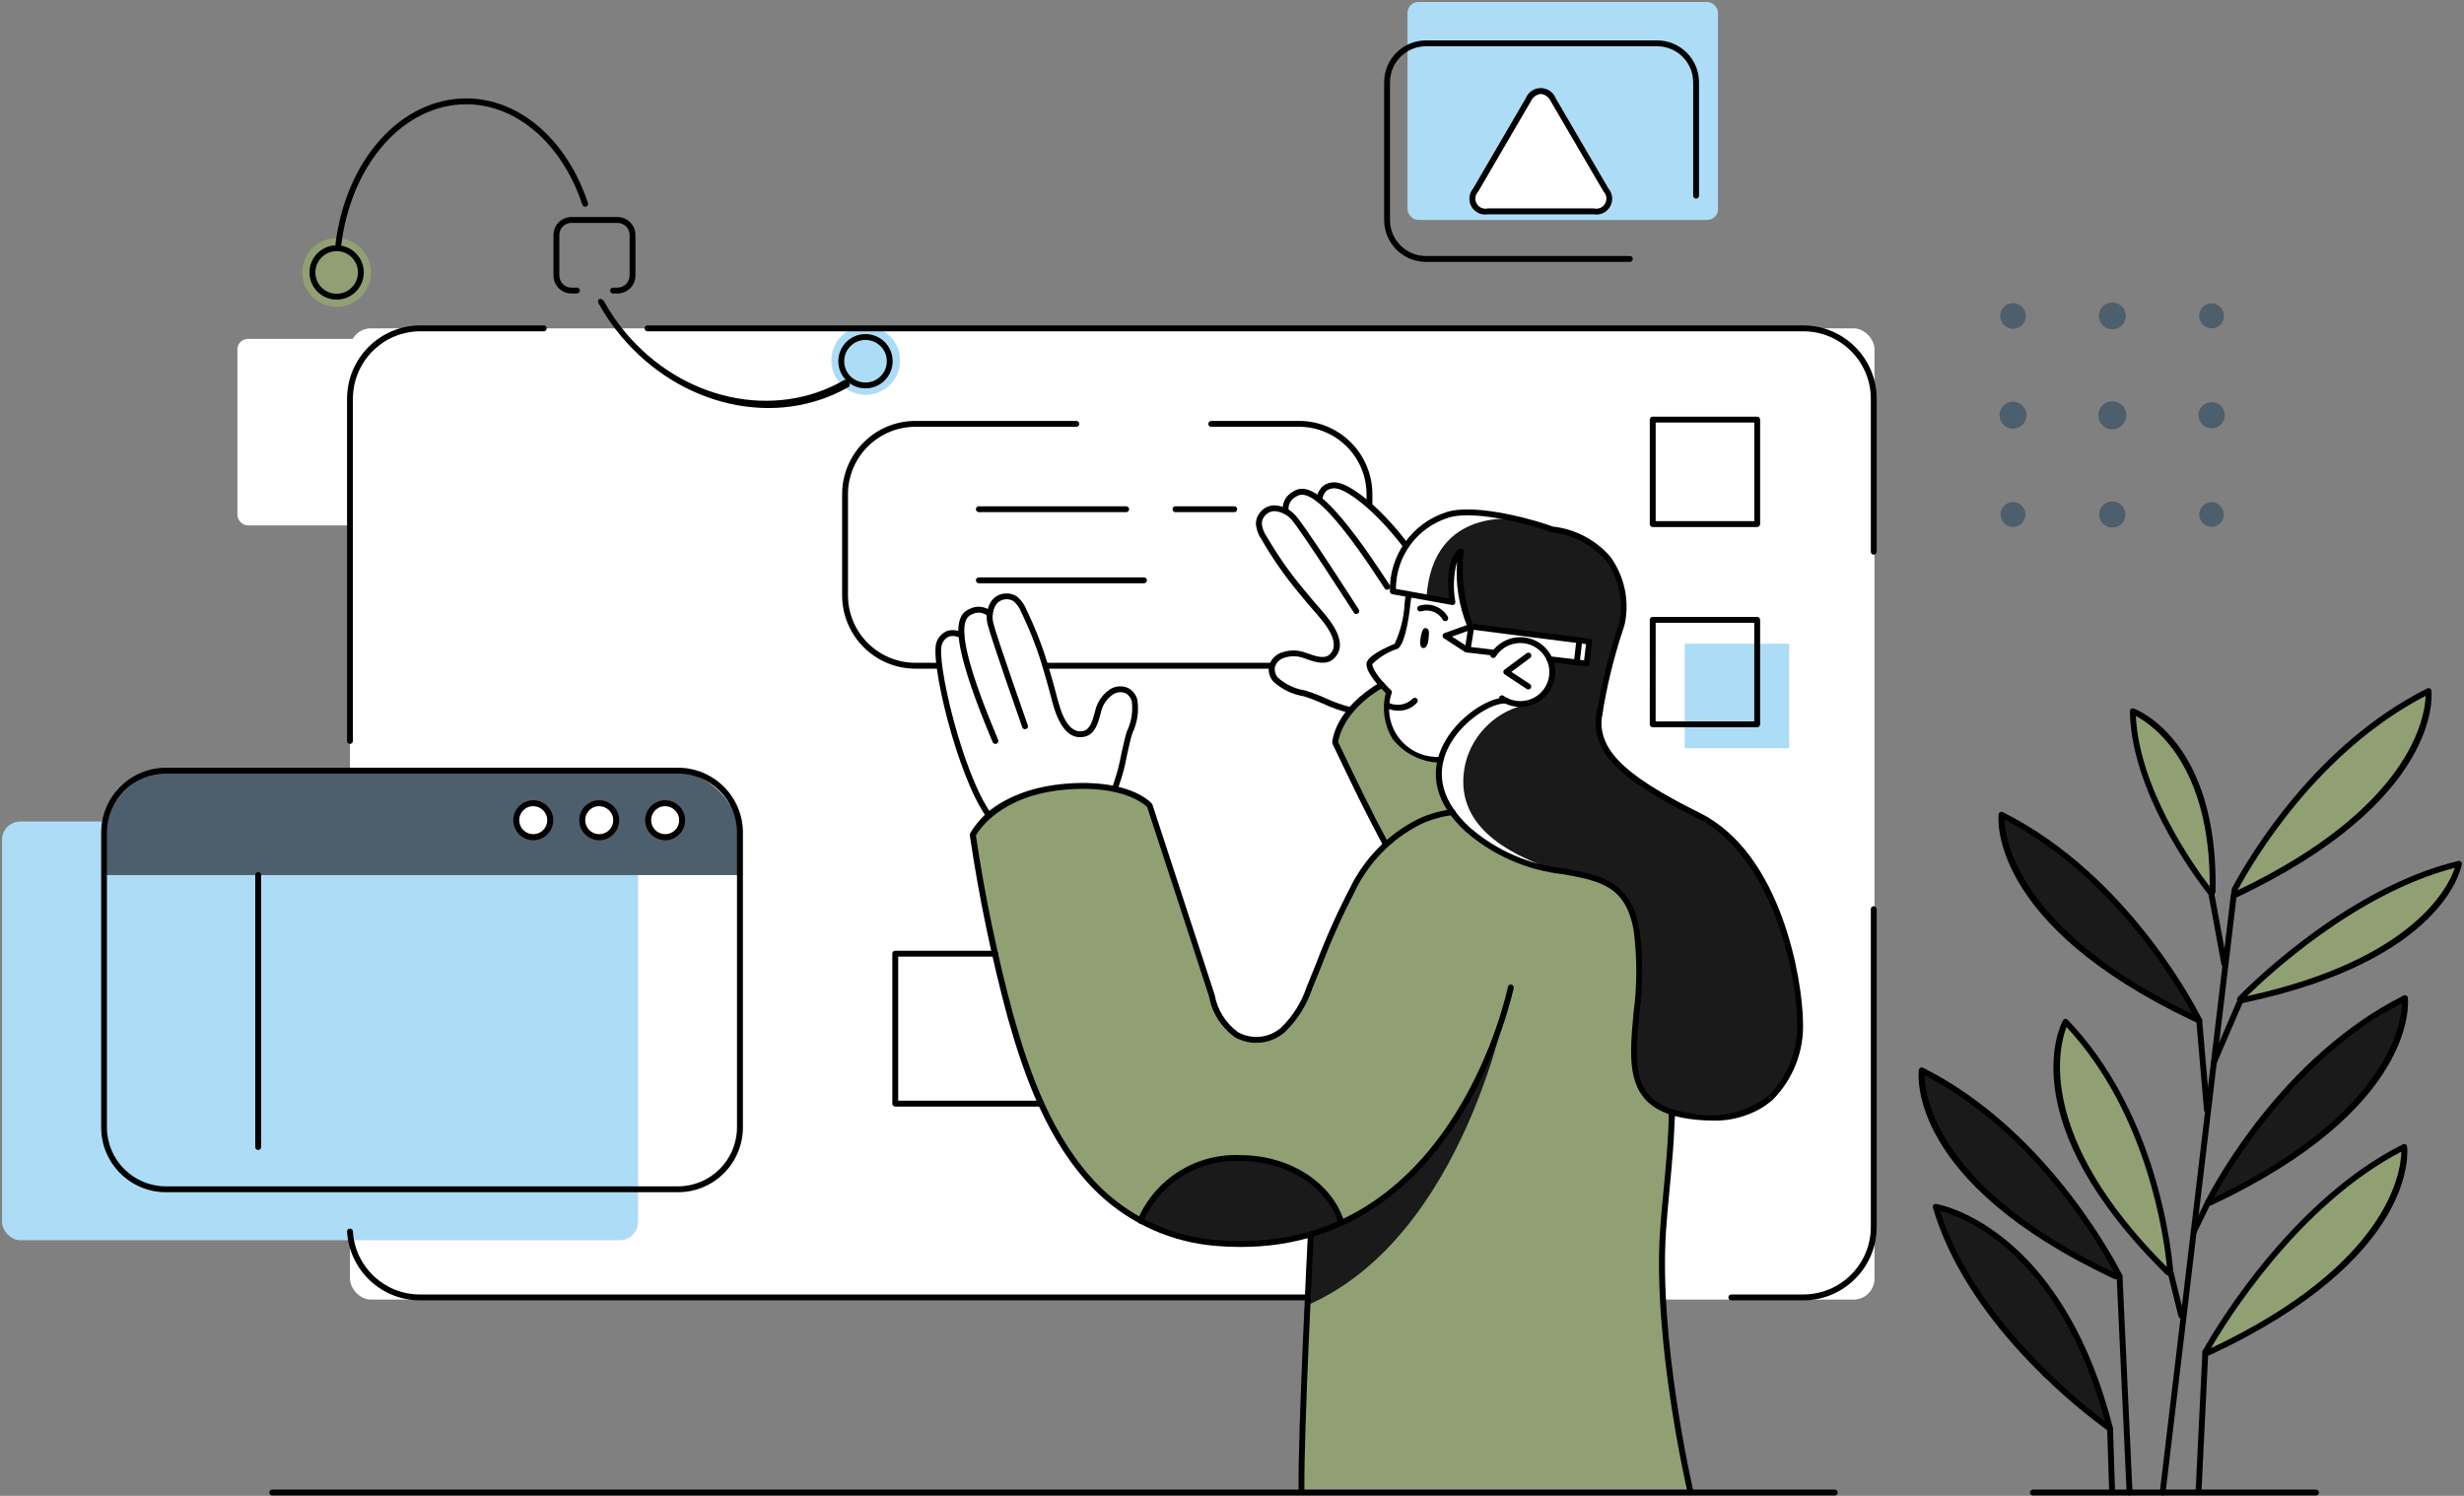 <?xml version="1.0" encoding="UTF-8"?>
<svg width="476px" height="289px" viewBox="0 0 476 289" version="1.1" xmlns="http://www.w3.org/2000/svg" xmlns:xlink="http://www.w3.org/1999/xlink">
    <rect x="0" y="0" width="476" height="289" fill="#808080" stroke="none"/>
    <!-- Generator: Sketch 52.6 (67491) - http://www.bohemiancoding.com/sketch -->
    <title>illustration</title>
    <desc>Created with Sketch.</desc>
    <g id="Website" stroke="none" stroke-width="1" fill="none" fill-rule="evenodd">
        <g id="Homepage" transform="translate(-152, -5582)" fill-rule="nonzero">
            <g id="High-quality" transform="translate(2, 5379)">
                <g id="illustration" transform="translate(149, 202)">
                    <rect id="Rectangle_3" fill="#FFFFFF" x="46.862" y="66.475" width="43.493" height="36.038" rx="2.018"></rect>
                    <rect id="Rectangle_4" fill="#FFFFFF" x="68.609" y="64.439" width="294.511" height="187.641" rx="4.035"></rect>
                    <g id="Group_86" transform="translate(0.744, 0.398)">
                        <rect id="Rectangle_5" fill="#ADDCF7" x="272.161" y="0.989" width="59.983" height="42.108" rx="2.073"></rect>
                        <path d="M272.405,115.508 L272.202,117.645 C272.202,117.645 270.485,117.486 270.17,120.067 C269.855,122.648 269.336,126.235 269.336,126.235 C269.336,126.235 264.459,127.695 264.801,128.915 C265.698,130.757 266.746,132.522 267.934,134.192 L268.588,134.622 C268.588,134.622 265.034,146.376 278.509,147.399 C280.241,141.612 284.996,137.233 290.907,135.984 C290.907,135.984 297.468,138.829 299.45,133.274 C300.184,131.497 300.102,129.487 299.225,127.775 C298.349,126.063 296.765,124.822 294.894,124.379 C293.149,124.546 291.432,124.925 289.779,125.507 C286.282,125.056 283.555,122.257 283.194,118.749 C282.346,114.973 282.062,111.092 282.35,107.233 C281.387,108.601 280.818,110.209 280.708,111.88 C280.608,113.509 280.661,115.145 280.867,116.764 L272.405,115.508 Z" id="Path_1" fill="#FFFFFF"></path>
                        <path d="M271.711,105.854 C268.979,102.293 265.899,99.012 262.518,96.061 C259.672,94.29 256.59,93.646 255.126,96.651 C255.126,96.651 252.457,94.892 250.669,95.878 C249.589,96.506 248.829,97.565 248.579,98.788 C248.579,98.788 245.49,98.249 244.074,100.028 C242.658,101.806 244.307,104.712 246.462,107.819 C248.616,110.925 253.744,117.896 255.126,119.251 C256.508,120.606 260.411,125.114 257.894,127.042 C255.377,128.969 253.114,126.947 250.327,126.859 C248.299,126.584 246.394,127.893 245.923,129.884 C245.452,131.493 248.24,133.725 252.051,134.514 C254.971,135.27 257.785,136.387 260.428,137.84 L267.406,132.458 L275.837,121.618 L272.68,115.169 L269.36,114.793 C269.405,111.666 270.212,108.598 271.711,105.854 Z" id="Path_2" fill="#FFFFFF"></path>
                        <path d="M215.6,152.748 C216.728,149.292 217.676,145.781 218.442,142.227 C218.93,139.06 220.898,134.274 216.613,133.759 C212.328,133.244 212.45,138.271 211.999,139.463 C211.549,140.655 210.712,142.85 208.273,142.376 C205.834,141.902 204.754,138.115 203.429,133.542 C202.159,129.063 200.638,124.66 198.873,120.352 C197.81,118.126 197.081,115.88 194.077,116.192 C193.32,116.176 192.592,116.478 192.067,117.024 C191.543,117.569 191.27,118.309 191.316,119.064 C191.316,119.064 188.837,118.113 187.509,118.892 C186.181,119.671 185.961,123.106 185.961,123.106 C185.07,122.631 183.996,122.653 183.126,123.163 C181.3,123.966 181.496,127.844 181.75,129.545 C182.233,132.888 182.925,136.199 183.82,139.456 C184.992,143.562 189.152,155.461 191.455,158.154 C194.424,155.605 197.982,153.836 201.807,153.009 C206.381,152.418 211.006,152.33 215.6,152.748 Z" id="Path_3" fill="#FFFFFF"></path>
                        <rect id="Rectangle_6" fill="#ADDCF7" x="0.644" y="159.326" width="122.868" height="80.886" rx="3.534"></rect>
                        <path d="M129.613,149.489 L33.944,149.489 C26.443,149.51 20.367,155.585 20.344,163.086 L20.344,169.664 L143.213,169.664 L143.213,163.086 C143.19,155.585 137.114,149.51 129.613,149.489 Z" id="Path_4" fill="#4D5E6C"></path>
                        <path d="M280.86,157.511 C271.98,159.224 264.528,165.228 260.963,173.539 C254.717,187.766 251.021,202.233 243.545,201.488 C236.069,200.743 236.036,198.03 232.008,185.724 C227.98,173.417 222.347,156.234 222.347,156.234 C222.347,156.234 217.89,150.926 203.433,152.785 C188.975,154.645 188.166,161.931 188.166,161.931 C188.166,161.931 193.708,194.72 198.07,205.397 C198.07,205.397 205.973,230.189 220.826,236.561 C235.68,242.932 243.423,241.367 253.467,239.23 L253.467,242.187 C253.467,242.187 251.434,286.412 251.661,288.956 L326.704,288.901 C324.267,275.626 322.536,262.231 321.518,248.772 C321.621,237.7 322.45,226.647 324.001,215.684 C320.573,215.526 317.638,213.178 316.732,209.868 C314.577,202.708 316.732,195.679 316.84,190.899 C316.949,186.12 318.226,175.406 311.573,171.785 C304.92,168.164 300.842,169.881 293.827,166.805 C286.811,163.73 281.131,159.306 280.86,157.511 Z" id="Path_5" fill="#90A073"></path>
                        <path d="M266.82,132.908 C262.565,135.32 259.455,139.339 258.189,144.063 L269.346,165.667 L280.288,157.653 C278.592,154.515 277.97,150.907 278.519,147.382 C274.841,147.257 271.422,145.457 269.238,142.495 C267.634,139.974 267.435,136.806 268.71,134.104 L266.82,132.908 Z" id="Path_6" fill="#90A073"></path>
                        <path d="M71.926,53.239 C71.926,55.924 70.309,58.345 67.828,59.372 C65.347,60.4 62.491,59.832 60.593,57.933 C58.694,56.034 58.126,53.179 59.154,50.698 C60.181,48.217 62.602,46.599 65.287,46.599 C67.048,46.599 68.738,47.298 69.983,48.543 C71.228,49.788 71.927,51.477 71.926,53.239 Z" id="Path_8" fill="#90A073"></path>
                        <path d="M174.137,70.239 C174.137,73.905 171.165,76.877 167.499,76.878 C163.833,76.878 160.86,73.907 160.859,70.241 C160.857,66.575 163.828,63.601 167.494,63.599 C169.256,63.599 170.945,64.298 172.191,65.543 C173.437,66.788 174.137,68.477 174.137,70.239 Z" id="Path_9" fill="#ADDCF7"></path>
                        <path d="M290.917,135.967 C285.931,137.135 281.722,140.457 279.427,145.035 C276.379,152.321 279.481,155.874 283.024,160.051 C286.397,163.664 290.729,166.242 295.514,167.483 C299.036,168.465 310.868,168.922 313.856,173.614 C316.611,178.933 317.655,184.974 316.847,190.91 C316.369,196.763 314.96,202.863 316.308,207.396 C317.656,211.928 319.052,216.203 332.927,216.525 C346.801,216.846 348.169,201.393 348.017,198.006 C347.623,188.486 345.075,179.179 340.565,170.785 C334.017,159.082 327.466,157.795 322.853,155.434 C318.239,153.073 309.859,147.559 309.215,141.262 C309.068,137.943 309.604,134.629 310.79,131.526 C312.033,128.015 313.052,124.429 313.839,120.789 C313.839,120.789 314.286,110.061 310.065,107.195 C307.133,105.329 303.917,103.949 300.544,103.11 C296.133,101.305 291.477,100.172 286.73,99.747 C280.718,99.604 277.713,100.106 274.776,102.68 C271.244,105.704 269.246,110.147 269.33,114.796 L280.575,116.781 C280.575,116.781 279.532,109.56 282.344,107.195 C282.344,107.195 280.718,123.868 289.457,125.148 L290.317,125.436 C291.416,124.411 292.956,124.007 294.416,124.362 C296.973,124.935 301.221,127.435 299.92,131.98 C299.383,133.798 298.074,135.289 296.341,136.057 C294.607,136.824 292.624,136.791 290.917,135.967 Z" id="Path_10" fill="#1A1A1A"></path>
                        <path d="M284.474,121.652 L283.966,125.853 L288.529,126.713 C290.013,124.614 292.645,123.658 295.131,124.315 C297.226,124.798 298.99,126.202 299.931,128.136 L304.852,128.457 L305.354,124.315 L284.474,121.652 Z" id="Path_11" fill="#FFFFFF"></path>
                        <polygon id="Path_12" fill="#FFFFFF" points="305.499 124.274 307.146 124.44 306.607 129.02 305.069 128.661"></polygon>
                        <path d="M106.924,159.082 C106.924,161.097 105.292,162.73 103.277,162.73 C101.263,162.731 99.629,161.099 99.628,159.085 C99.627,157.07 101.258,155.436 103.273,155.434 C105.288,155.434 106.922,157.067 106.924,159.082 Z" id="Path_13" fill="#FFFFFF"></path>
                        <path d="M119.484,159.082 C119.484,160.998 117.932,162.55 116.017,162.551 C114.102,162.552 112.548,161 112.547,159.085 C112.546,157.169 114.097,155.616 116.012,155.614 C117.929,155.614 119.483,157.166 119.484,159.082 Z" id="Path_14" fill="#FFFFFF"></path>
                        <path d="M132.228,159.082 C132.229,160.487 131.384,161.754 130.087,162.292 C128.789,162.831 127.295,162.535 126.302,161.542 C125.308,160.549 125.01,159.056 125.548,157.758 C126.085,156.46 127.351,155.614 128.756,155.614 C130.672,155.614 132.226,157.166 132.228,159.082 Z" id="Path_15" fill="#FFFFFF"></path>
                        <path d="M425.109,197.752 C416.776,180.889 403.44,167.01 386.924,158.008 C386.924,158.008 385.139,180.253 425.109,197.752 Z" id="Path_16" fill="#1A1A1A"></path>
                        <path d="M431.782,173.627 C441.531,168.843 450.599,162.781 458.749,155.603 C464.894,150.296 468.724,142.8 469.426,134.71 C469.426,134.71 460.513,137.298 447.069,151.359 C433.625,165.42 431.826,173.184 431.826,173.184 L431.782,173.627 Z" id="Path_17" fill="#90A073"></path>
                        <path d="M427.429,173.184 C427.816,165.821 426.716,158.457 424.195,151.529 C421.7,145.913 417.54,141.2 412.278,138.027 C412.873,145.274 414.826,152.344 418.036,158.869 C420.403,164.101 423.572,168.93 427.429,173.184 Z" id="Path_18" fill="#90A073"></path>
                        <path d="M433.483,193.816 C443.145,191.866 452.45,188.438 461.069,183.654 C472.925,176.463 475.296,167.469 475.296,167.469 C466.424,169.76 458.055,173.676 450.612,179.02 C444.323,183.238 438.571,188.207 433.483,193.816 Z" id="Path_19" fill="#90A073"></path>
                        <path d="M426.996,232.536 C426.996,232.536 437.097,214.33 446.747,206.413 C452.401,201.746 458.416,197.534 464.734,193.816 C464.734,193.816 466.062,204.686 451.446,217.578 C444.408,224.188 436.086,229.28 426.996,232.536 Z" id="Path_20" fill="#1A1A1A"></path>
                        <path d="M426.894,261.915 C426.894,261.915 443.238,254.5 452.032,245.838 C457.891,240.501 462.176,233.659 464.419,226.056 C464.602,224.774 464.602,223.471 464.419,222.188 C455.474,227.278 447.457,233.848 440.708,241.618 C429.543,254.496 426.894,261.915 426.894,261.915 Z" id="Path_21" fill="#90A073"></path>
                        <path d="M419.114,246.448 C412.009,239.615 406.07,231.665 401.533,222.913 C394.684,208.473 399.145,198.28 399.145,198.28 C405.399,204.317 410.168,211.721 413.077,219.912 C416.075,228.504 418.1,237.405 419.114,246.448 Z" id="Path_22" fill="#90A073"></path>
                        <path d="M409.721,247.193 C409.721,247.193 389.837,238.508 382.937,230.098 C376.037,221.687 371.166,215.915 371.474,207.968 C371.474,207.968 380.183,210.732 392.049,222.774 C399.156,229.96 405.116,238.196 409.721,247.193 Z" id="Path_23" fill="#1A1A1A"></path>
                        <path d="M407.881,276.605 C405.62,268.062 402.201,259.868 397.719,252.251 C391.178,242.112 381.504,234.952 374.208,233.773 C377.129,243.231 382.154,251.905 388.905,259.144 C394.854,265.451 401.189,271.381 407.874,276.9 L407.881,276.605 Z" id="Path_24" fill="#1A1A1A"></path>
                        <path d="M300.317,19.88 C299.956,18.859 298.991,18.176 297.908,18.176 C296.826,18.176 295.86,18.859 295.5,19.88 L285.338,37.308 C284.014,39.574 285.077,41.43 287.709,41.43 L308.152,41.43 C310.78,41.43 311.844,39.574 310.523,37.308 L300.317,19.88 Z" id="Path_25" fill="#FFFFFF"></path>
                        <rect id="Rectangle_8" fill="#ADDCF7" x="325.708" y="124.972" width="20.185" height="20.185"></rect>
                        <path d="M291.75,192.8 C291.75,192.8 283.499,239.636 252.569,252.871 L253.467,239.23 C264.219,235.129 273.54,227.98 280.288,218.659 C291.032,203.392 291.75,192.8 291.75,192.8 Z" id="Path_26" fill="#1A1A1A"></path>
                        <path d="M275.833,115.989 C277.032,98.036 293.786,100.925 294.399,101.047 C291.908,100.317 289.34,99.881 286.747,99.747 C280.735,99.604 277.73,100.106 274.793,102.68 C271.261,105.704 269.263,110.147 269.346,114.796 L275.132,115.813 L275.833,115.989 Z" id="Path_27" fill="#FFFFFF"></path>
                        <path d="M283.37,147.992 C284.864,142.17 289.603,137.746 295.514,136.655 L295.253,136.438 C293.809,136.935 292.22,136.762 290.917,135.967 C285.931,137.135 281.722,140.457 279.427,145.035 C276.379,152.321 279.481,155.874 283.024,160.051 C286.397,163.664 290.729,166.242 295.514,167.483 C296.669,167.758 297.838,167.974 299.016,168.13 C292.621,165.728 280.47,160.376 283.37,147.992 Z" id="Path_28" fill="#FFFFFF"></path>
                        <path d="M259.428,236.893 C252.661,239.955 245.265,241.376 237.844,241.039 C231.936,240.654 226.158,239.134 220.826,236.561 C220.826,236.561 223.831,224.461 240.134,224.366 C256.437,224.271 259.428,236.893 259.428,236.893 Z" id="Path_29" fill="#1A1A1A"></path>
                        <g id="Group_4" transform="translate(277.761, 118.556)" fill="#000000">
                            <g id="Group_3">
                                <g id="Group_1" transform="translate(23.711, 3.387)">
                                    <path d="M5.288,7.425 C5.223,7.425 3.313,7.198 3.313,7.198 C3.003,7.159 2.782,6.878 2.818,6.568 C2.823,6.413 2.896,6.269 3.018,6.173 C3.139,6.078 3.297,6.041 3.448,6.073 L4.803,6.229 L5.169,3.093 L3.814,2.933 C3.665,2.916 3.529,2.841 3.435,2.723 C3.342,2.606 3.299,2.456 3.316,2.307 C3.323,2.153 3.397,2.01 3.518,1.914 C3.639,1.819 3.795,1.78 3.946,1.809 L5.853,2.032 C6.003,2.05 6.139,2.127 6.233,2.246 C6.327,2.363 6.37,2.513 6.351,2.662 L5.85,6.927 C5.816,7.211 5.574,7.425 5.288,7.425 Z" id="Path_30"></path>
                                </g>
                                <g id="Group_2">
                                    <path d="M27.099,10.592 L21.784,9.969 C21.473,9.932 21.25,9.65 21.286,9.339 C21.291,9.184 21.364,9.04 21.485,8.944 C21.607,8.849 21.765,8.812 21.916,8.844 L26.601,9.396 L26.97,6.25 L6.798,3.679 L3.008,5.034 L5.985,6.974 L11.222,7.591 C11.371,7.608 11.508,7.684 11.601,7.801 C11.694,7.919 11.737,8.069 11.72,8.218 C11.707,8.369 11.632,8.508 11.512,8.602 C11.393,8.697 11.24,8.738 11.09,8.716 L5.718,8.086 C5.631,8.074 5.548,8.044 5.474,7.997 L1.429,5.362 C1.25,5.244 1.152,5.034 1.179,4.82 C1.201,4.606 1.345,4.424 1.548,4.353 L6.544,2.564 C6.629,2.534 6.72,2.525 6.809,2.537 L27.671,5.196 C27.979,5.237 28.197,5.518 28.159,5.826 L27.661,10.091 C27.645,10.24 27.568,10.377 27.447,10.467 C27.349,10.548 27.226,10.592 27.099,10.592 Z" id="Path_31"></path>
                                </g>
                            </g>
                        </g>
                        <g id="Group_5" transform="translate(281.148, 16.937)" fill="#000000">
                            <path d="M26.99,25.066 L6.544,25.066 C5.278,25.291 4.008,24.697 3.368,23.582 C2.728,22.467 2.856,21.07 3.689,20.09 L13.851,2.662 C14.316,1.468 15.466,0.681 16.749,0.681 C18.031,0.681 19.181,1.468 19.646,2.662 L29.829,20.09 C30.661,21.069 30.789,22.465 30.15,23.58 C29.511,24.694 28.242,25.289 26.977,25.066 L26.99,25.066 Z M16.76,1.816 C15.914,1.913 15.183,2.454 14.843,3.235 L4.681,20.663 C4.068,21.289 3.945,22.247 4.382,23.008 C4.818,23.768 5.707,24.146 6.558,23.931 L27.004,23.931 C27.854,24.143 28.741,23.765 29.176,23.005 C29.611,22.245 29.489,21.289 28.877,20.663 L18.695,3.235 C18.35,2.449 17.613,1.906 16.76,1.809 L16.76,1.816 Z" id="Path_32"></path>
                        </g>
                        <g id="Group_6" transform="translate(50.81, 284.535)" fill="#000000">
                            <path d="M303.934,4.99 L2.002,4.99 C1.706,4.967 1.477,4.719 1.477,4.422 C1.477,4.125 1.706,3.878 2.002,3.855 L303.934,3.855 C304.231,3.878 304.46,4.125 304.46,4.422 C304.46,4.719 304.231,4.967 303.934,4.99 Z" id="Path_33"></path>
                        </g>
                        <g id="Group_7" transform="translate(389.542, 284.535)" fill="#000000">
                            <path d="M58.164,4.99 L3.387,4.99 C3.091,4.967 2.862,4.719 2.862,4.422 C2.862,4.125 3.091,3.878 3.387,3.855 L58.164,3.855 C58.46,3.878 58.689,4.125 58.689,4.422 C58.689,4.719 58.46,4.967 58.164,4.99 Z" id="Path_34"></path>
                        </g>
                        <g id="Group_8" transform="translate(270.986, 115.169)" fill="#000000">
                            <path d="M8.468,5.44 C8.271,5.439 8.088,5.337 7.984,5.169 C7.138,3.717 5.402,3.042 3.797,3.54 C3.501,3.64 3.179,3.481 3.079,3.184 C2.979,2.888 3.138,2.566 3.435,2.466 C5.541,1.798 7.83,2.673 8.953,4.576 C9.059,4.752 9.062,4.971 8.962,5.149 C8.862,5.328 8.673,5.439 8.468,5.44 Z" id="Path_35"></path>
                        </g>
                        <path d="M275.803,121.978 C275.359,121.859 275.037,122.018 274.729,123.624 C274.39,125.412 274.82,125.785 275.227,125.812 C275.633,125.839 276.101,125.328 276.226,124.037 C276.351,122.746 276.382,122.137 275.803,121.978 Z" id="Path_36" fill="#000000"></path>
                        <g id="Group_9" transform="translate(287.923, 121.944)" fill="#000000">
                            <path d="M6.029,15.243 C4.647,15.243 3.297,14.817 2.164,14.024 C1.998,13.908 1.906,13.712 1.923,13.51 C1.94,13.309 2.063,13.131 2.246,13.045 C2.43,12.958 2.645,12.976 2.811,13.092 C4.689,14.409 7.179,14.45 9.099,13.195 C11.019,11.94 11.98,9.642 11.526,7.394 C11.073,5.146 9.296,3.401 7.039,2.988 C4.783,2.576 2.504,3.579 1.284,5.521 C1.116,5.786 0.766,5.865 0.501,5.697 C0.237,5.53 0.158,5.18 0.325,4.915 C2.049,2.172 5.481,1.044 8.496,2.228 C11.512,3.412 13.258,6.574 12.655,9.758 C12.052,12.941 9.269,15.244 6.029,15.243 Z" id="Path_37"></path>
                        </g>
                        <g id="Group_10" transform="translate(287.923, 125.331)" fill="#000000">
                            <path d="M7.567,8.468 C7.457,8.469 7.35,8.436 7.259,8.373 L3.011,5.569 C2.855,5.467 2.759,5.295 2.754,5.108 C2.748,4.924 2.835,4.749 2.984,4.641 L7.256,1.47 C7.418,1.349 7.633,1.324 7.82,1.405 C8.006,1.485 8.135,1.659 8.158,1.86 C8.182,2.062 8.096,2.26 7.933,2.381 L4.309,5.067 L7.882,7.439 C8.093,7.575 8.188,7.835 8.116,8.075 C8.044,8.316 7.822,8.48 7.571,8.478 L7.567,8.468 Z" id="Path_38"></path>
                        </g>
                        <g id="Group_11" transform="translate(250.662, 237.113)" fill="#000000">
                            <path d="M1.016,51.667 C0.867,51.668 0.724,51.609 0.618,51.505 C0.512,51.4 0.451,51.257 0.451,51.108 C0.315,40.353 2.171,3.519 2.249,1.958 C2.254,1.807 2.321,1.664 2.433,1.563 C2.546,1.462 2.695,1.412 2.845,1.423 C2.995,1.43 3.136,1.496 3.236,1.608 C3.337,1.719 3.389,1.866 3.381,2.015 C3.303,3.577 1.45,40.374 1.582,51.094 C1.584,51.244 1.526,51.389 1.421,51.496 C1.316,51.604 1.173,51.665 1.023,51.667 L1.016,51.667 Z" id="Path_39"></path>
                        </g>
                        <g id="Group_12" transform="translate(257.437, 132.106)" fill="#000000">
                            <path d="M10.501,32.129 C10.292,32.129 10.099,32.015 9.999,31.831 C6.639,25.581 3.98,20.029 0.616,12.997 L0.234,12.205 C0.195,12.117 0.178,12.022 0.183,11.927 C0.183,11.663 0.664,5.43 9.471,0.312 C9.741,0.154 10.088,0.246 10.245,0.517 C10.402,0.787 10.31,1.133 10.04,1.291 C2.493,5.694 1.453,10.955 1.328,11.859 L1.639,12.509 C4.996,19.525 7.649,25.07 10.999,31.295 C11.146,31.571 11.043,31.913 10.768,32.061 C10.686,32.106 10.594,32.129 10.501,32.129 Z" id="Path_40"></path>
                        </g>
                        <g id="Group_13" transform="translate(318.408, 213.401)" fill="#000000">
                            <path d="M8.299,75.5 C8.036,75.499 7.808,75.319 7.747,75.063 C7.682,74.775 1.114,46.271 2.537,24.961 C2.696,22.59 2.94,19.982 3.215,17.214 C3.706,12.011 4.207,6.629 4.231,2.036 C4.231,1.723 4.484,1.47 4.796,1.47 C5.109,1.47 5.362,1.723 5.362,2.036 C5.362,6.68 4.847,12.086 4.346,17.316 C4.088,20.077 3.845,22.685 3.689,25.032 C2.28,46.173 8.807,74.518 8.871,74.802 C8.941,75.106 8.752,75.409 8.448,75.48 C8.4,75.493 8.349,75.5 8.299,75.5 Z" id="Path_41"></path>
                        </g>
                        <g id="Group_14" transform="translate(187.303, 151.042)" fill="#000000">
                            <path d="M52.621,90.474 C51.083,90.474 49.503,90.407 47.879,90.274 L46.185,90.095 C37.883,89.066 30.168,85.273 24.283,79.326 C15.235,70.096 10.771,57.349 7.6,46.097 C4.516,34.644 2.097,23.023 0.355,11.292 L0.304,10.98 C0.285,10.865 0.3,10.747 0.348,10.641 C0.514,10.303 4.508,2.261 18.501,1.001 C31.102,-0.13 35.305,4.619 35.475,4.822 C35.522,4.878 35.558,4.943 35.583,5.012 L47.595,41.72 C48.106,44.636 49.73,47.24 52.123,48.983 C54.805,50.472 58.134,50.115 60.439,48.092 C62.697,45.903 64.391,43.201 65.378,40.216 C65.991,38.729 66.594,37.232 67.2,35.728 C69.08,30.77 71.248,25.927 73.694,21.223 C76.5,15.387 81.169,10.651 86.965,7.762 C89.026,6.808 91.224,6.183 93.479,5.909 C93.629,5.883 93.784,5.921 93.905,6.014 C94.026,6.106 94.102,6.245 94.116,6.397 C94.154,6.707 93.937,6.99 93.628,7.034 C91.479,7.294 89.384,7.89 87.419,8.799 C81.858,11.594 77.379,16.154 74.686,21.765 C72.266,26.433 70.117,31.236 68.25,36.151 C67.648,37.658 67.038,39.157 66.421,40.65 C65.363,43.803 63.559,46.654 61.164,48.962 C58.5,51.297 54.655,51.703 51.561,49.978 C48.913,48.104 47.102,45.27 46.514,42.079 L42.358,29.295 L34.567,5.489 C33.994,4.92 29.743,1.13 18.623,2.129 C6.347,3.233 2.089,9.896 1.48,10.984 C3.224,22.719 5.647,34.344 8.739,45.799 C11.872,56.912 16.272,69.51 25.137,78.54 C30.842,84.305 38.322,87.981 46.372,88.977 L48.018,89.156 C49.596,89.288 51.134,89.349 52.632,89.349 C94.079,89.349 104.149,40.741 104.248,40.233 C104.275,40.082 104.363,39.95 104.491,39.865 C104.619,39.781 104.776,39.752 104.925,39.786 C105.074,39.816 105.205,39.905 105.289,40.032 C105.373,40.159 105.403,40.314 105.372,40.463 C105.237,40.972 94.98,90.474 52.621,90.474 Z" id="Path_42"></path>
                        </g>
                        <g id="Group_15" transform="translate(264.211, 111.782)" fill="#000000">
                            <path d="M14.308,36.166 C10.656,36.113 7.229,34.394 5.003,31.499 C3.44,28.856 2.987,25.702 3.743,22.726 C2.825,21.841 0.017,19 0.017,17.109 C0.034,15.612 3.743,13.908 5.46,13.207 C6.634,10.678 7.297,7.942 7.411,5.156 L7.615,3.631 C7.633,3.482 7.711,3.346 7.831,3.254 C7.951,3.162 8.102,3.122 8.252,3.143 C8.562,3.187 8.779,3.473 8.739,3.784 L8.536,5.288 C8.414,6.517 7.723,12.838 6.121,14.132 C4.249,14.72 2.544,15.747 1.148,17.126 C1.148,18.346 3.347,20.852 4.746,22.126 C4.906,22.272 4.968,22.498 4.905,22.705 C3.883,25.659 4.411,28.928 6.312,31.409 C8.212,33.891 11.231,35.252 14.349,35.035 C14.661,35.051 14.901,35.317 14.886,35.63 C14.87,35.942 14.604,36.182 14.291,36.166 L14.308,36.166 Z" id="Path_43"></path>
                        </g>
                        <g id="Group_17" transform="translate(386.155, 57.585)" fill="#4D5E6C">
                            <g id="Group_16">
                                <path d="M2.977,6.521 C4.341,6.521 5.447,5.415 5.447,4.051 C5.447,2.687 4.341,1.582 2.977,1.582 C1.614,1.582 0.508,2.687 0.508,4.051 C0.507,4.706 0.767,5.335 1.23,5.798 C1.694,6.262 2.322,6.521 2.977,6.521 Z" id="Path_44"></path>
                                <path d="M22.16,6.649 C23.211,6.651 24.159,6.019 24.563,5.048 C24.966,4.077 24.744,2.959 24.002,2.215 C23.259,1.472 22.141,1.249 21.17,1.651 C20.199,2.053 19.565,3 19.565,4.051 C19.564,4.74 19.837,5.401 20.324,5.888 C20.811,6.375 21.471,6.649 22.16,6.649 Z" id="Path_45"></path>
                                <path d="M41.325,6.456 C42.298,6.456 43.175,5.87 43.547,4.972 C43.92,4.073 43.714,3.038 43.026,2.351 C42.338,1.663 41.304,1.457 40.405,1.829 C39.506,2.202 38.92,3.079 38.92,4.051 C38.92,5.379 39.997,6.456 41.325,6.456 Z" id="Path_46"></path>
                                <path d="M2.977,25.832 C4.029,25.832 4.976,25.198 5.378,24.227 C5.78,23.256 5.557,22.138 4.813,21.395 C4.07,20.653 2.952,20.431 1.981,20.834 C1.01,21.238 0.378,22.186 0.379,23.237 C0.379,23.926 0.653,24.586 1.141,25.073 C1.628,25.56 2.289,25.833 2.977,25.832 Z" id="Path_47"></path>
                                <path d="M22.16,25.96 C23.656,25.96 24.87,24.747 24.87,23.251 C24.87,21.754 23.656,20.541 22.16,20.541 C20.663,20.541 19.45,21.754 19.45,23.251 C19.45,24.747 20.663,25.96 22.16,25.96 Z" id="Path_48"></path>
                                <circle id="Ellipse_1" cx="41.346" cy="23.237" r="2.534"></circle>
                                <path d="M2.977,44.824 C4.306,44.824 5.382,43.748 5.382,42.419 C5.382,41.091 4.306,40.014 2.977,40.014 C1.649,40.014 0.572,41.091 0.572,42.419 C0.572,43.748 1.649,44.824 2.977,44.824 Z" id="Path_49"></path>
                                <path d="M22.16,44.95 C23.557,44.948 24.688,43.814 24.687,42.417 C24.686,41.02 23.552,39.889 22.155,39.889 C20.758,39.89 19.626,41.022 19.626,42.419 C19.625,43.091 19.892,43.736 20.367,44.211 C20.843,44.686 21.488,44.952 22.16,44.95 Z" id="Path_50"></path>
                                <path d="M41.325,44.78 C42.284,44.78 43.149,44.203 43.516,43.317 C43.883,42.431 43.68,41.411 43.002,40.733 C42.324,40.055 41.304,39.852 40.418,40.219 C39.532,40.586 38.954,41.45 38.954,42.409 C38.954,43.719 40.016,44.78 41.325,44.78 Z" id="Path_51"></path>
                            </g>
                        </g>
                        <g id="Group_18" transform="translate(64.359, 60.972)" fill="#000000">
                            <path d="M3.506,83.352 C3.355,83.352 3.211,83.292 3.105,83.185 C2.998,83.078 2.939,82.933 2.94,82.783 L2.94,16.669 C2.95,8.849 9.286,2.513 17.106,2.503 L40.987,2.503 C41.283,2.526 41.512,2.773 41.512,3.071 C41.512,3.368 41.283,3.615 40.987,3.638 L17.106,3.638 C9.912,3.645 4.081,9.475 4.072,16.669 L4.072,82.783 C4.072,83.096 3.819,83.35 3.506,83.352 Z" id="Path_52"></path>
                        </g>
                        <g id="Group_19" transform="translate(64.359, 237.113)" fill="#000000">
                            <path d="M187.959,14.715 L17.106,14.715 C9.597,14.752 3.372,8.906 2.94,1.409 C2.94,1.097 3.193,0.843 3.506,0.843 C3.818,0.843 4.072,1.097 4.072,1.409 C4.489,8.286 10.216,13.634 17.106,13.58 L187.959,13.58 C188.256,13.603 188.484,13.85 188.484,14.147 C188.484,14.444 188.256,14.692 187.959,14.715 Z" id="Path_53"></path>
                        </g>
                        <g id="Group_20" transform="translate(331.958, 172.754)" fill="#000000">
                            <path d="M16.676,79.074 L2.71,79.074 C2.413,79.051 2.185,78.804 2.185,78.506 C2.185,78.209 2.413,77.962 2.71,77.939 L16.676,77.939 C23.87,77.931 29.699,72.102 29.707,64.908 L29.707,3.492 C29.707,3.18 29.96,2.927 30.273,2.927 C30.585,2.927 30.838,3.18 30.838,3.492 L30.838,64.908 C30.831,72.727 24.495,79.064 16.676,79.074 Z" id="Path_54"></path>
                        </g>
                        <g id="Group_21" transform="translate(123.944, 62.972)" fill="#000000">
                            <path d="M238.287,44.789 C237.974,44.789 237.721,44.536 237.721,44.223 L237.721,14.669 C237.713,7.475 231.884,1.645 224.69,1.638 L1.36,1.638 C1.064,1.615 0.835,1.368 0.835,1.071 C0.835,0.773 1.064,0.526 1.36,0.503 L224.69,0.503 C232.509,0.513 238.845,6.85 238.852,14.669 L238.852,44.223 C238.852,44.373 238.793,44.517 238.687,44.623 C238.581,44.73 238.437,44.789 238.287,44.789 Z" id="Path_55"></path>
                        </g>
                        <g id="Group_22" transform="translate(18.937, 148.655)" fill="#000000">
                            <path d="M112.305,82.286 L13.395,82.286 C6.474,82.286 0.862,76.675 0.862,69.753 L0.862,12.805 C0.873,5.888 6.478,0.283 13.395,0.272 L112.305,0.272 C119.222,0.283 124.827,5.888 124.838,12.805 L124.838,69.75 C124.839,73.074 123.519,76.263 121.169,78.614 C118.818,80.965 115.63,82.286 112.305,82.286 Z M13.378,1.404 C7.083,1.411 1.981,6.513 1.973,12.809 L1.973,69.75 C1.983,76.044 7.084,81.144 13.378,81.151 L112.288,81.151 C118.584,81.146 123.686,76.045 123.693,69.75 L123.693,12.805 C123.688,6.509 118.585,1.406 112.288,1.4 L13.378,1.404 Z" id="Path_56"></path>
                        </g>
                        <g id="Group_23" transform="translate(267.599, 6.775)" fill="#000000">
                            <path d="M47.558,44.425 L8.13,44.425 C3.668,44.419 0.053,40.804 0.047,36.343 L0.047,9.715 C0.055,5.254 3.669,1.64 8.13,1.633 L52.795,1.633 C57.255,1.64 60.87,5.254 60.877,9.715 L60.877,31.631 C60.877,31.943 60.624,32.197 60.311,32.197 C59.999,32.197 59.746,31.943 59.746,31.631 L59.746,9.715 C59.74,5.879 56.631,2.771 52.795,2.767 L8.13,2.767 C4.294,2.771 1.184,5.879 1.179,9.715 L1.179,36.343 C1.184,40.179 4.294,43.286 8.13,43.29 L47.558,43.29 C47.854,43.313 48.083,43.56 48.083,43.857 C48.083,44.155 47.854,44.402 47.558,44.425 Z" id="Path_57"></path>
                        </g>
                        <g id="Group_42" transform="translate(369.218, 133.106)" fill="#000000">
                            <g id="Group_24" transform="translate(0, 73.521)">
                                <path d="M40.502,41.132 L39.727,41.132 C39.643,41.133 39.561,41.114 39.486,41.078 C-0.589,22.319 1.616,1.568 1.728,0.694 C1.752,0.512 1.863,0.353 2.026,0.268 C2.188,0.183 2.382,0.183 2.544,0.268 C27.505,12.78 40.878,40.052 41.01,40.326 C41.097,40.501 41.086,40.709 40.983,40.875 C40.877,41.036 40.696,41.133 40.502,41.132 Z M2.825,1.694 C2.886,5.735 5.196,23.633 39.483,39.842 C36.874,34.889 24.27,12.804 2.825,1.694 Z" id="Path_58"></path>
                            </g>
                            <g id="Group_25" transform="translate(56.197, 88.07)">
                                <path d="M1.479,41.304 C1.411,41.304 0.801,41.226 0.801,41.226 C0.616,41.204 0.453,41.091 0.367,40.925 C0.281,40.759 0.282,40.561 0.371,40.396 C0.524,40.115 15.75,12.173 39.031,0.504 C39.196,0.423 39.39,0.423 39.556,0.504 C39.717,0.592 39.825,0.752 39.847,0.934 C39.959,1.805 42.056,22.457 1.723,41.243 C1.647,41.281 1.564,41.302 1.479,41.304 Z M38.739,1.923 C18.754,12.346 4.917,34.78 1.96,39.888 C36.229,23.694 38.648,5.954 38.739,1.923 Z" id="Path_59"></path>
                            </g>
                            <g id="Group_26" transform="translate(4.387, 99.232)">
                                <path d="M34.276,44.837 C34.154,44.837 34.035,44.799 33.937,44.728 L32.829,43.925 C26.732,39.393 6.32,22.961 0.053,1.584 C-0.001,1.398 0.044,1.197 0.172,1.052 C0.299,0.908 0.49,0.837 0.68,0.862 C0.921,0.9 24.835,4.886 34.818,44.118 C34.859,44.288 34.821,44.467 34.714,44.605 C34.607,44.742 34.443,44.824 34.269,44.826 L34.276,44.837 Z M1.419,2.2 C7.99,23.046 28.69,39.424 33.314,42.879 C24.469,10.1 5.775,3.345 1.432,2.2 L1.419,2.2 Z" id="Path_60"></path>
                            </g>
                            <g id="Group_27" transform="translate(27.099, 63.359)">
                                <path d="M22.793,50.552 C22.645,50.552 22.503,50.494 22.397,50.39 C-7.723,20.747 2.039,2.053 2.466,1.274 C2.554,1.116 2.711,1.01 2.889,0.986 C3.068,0.963 3.246,1.025 3.37,1.155 C20.378,18.837 23.356,44.689 23.759,49.692 C23.775,49.904 23.672,50.108 23.491,50.22 L23.095,50.471 C23.004,50.526 22.899,50.554 22.793,50.552 Z M3.147,2.551 C1.721,6.243 -2.893,23.552 22.556,48.957 C21.913,42.521 18.583,19.101 3.14,2.551 L3.147,2.551 Z" id="Path_61"></path>
                            </g>
                            <g id="Group_28" transform="translate(16.937, 22.711)">
                                <path d="M38.954,42.501 C38.875,42.502 38.796,42.486 38.724,42.453 L37.504,41.908 C-1.694,23.247 0.105,2.981 0.203,2.127 C0.222,1.944 0.33,1.782 0.491,1.694 C0.656,1.604 0.855,1.604 1.02,1.694 C25.747,14.088 38.91,40.573 39.459,41.695 C39.566,41.908 39.525,42.165 39.357,42.335 C39.25,42.441 39.105,42.501 38.954,42.501 Z M1.321,3.11 C1.46,7.137 4.078,24.653 37.701,40.743 C34.618,35.008 22.261,13.983 1.318,3.11 L1.321,3.11 Z" id="Path_62"></path>
                            </g>
                            <g id="Group_29" transform="translate(41.648, 3.387)">
                                <path d="M16.563,37.256 C16.398,37.242 16.243,37.169 16.126,37.05 C15.974,36.867 1.117,18.609 0.846,1.54 C0.843,1.354 0.931,1.178 1.083,1.07 C1.235,0.962 1.43,0.935 1.605,0.999 C2.282,1.246 17.959,7.326 17.397,36.389 C17.391,36.514 17.343,36.634 17.261,36.728 L16.99,37.04 C16.888,37.173 16.731,37.252 16.563,37.256 Z M1.998,2.438 C2.675,16.665 13.355,31.596 16.265,35.404 C16.428,11.696 5.131,4.081 2.008,2.438 L1.998,2.438 Z" id="Path_63"></path>
                            </g>
                            <g id="Group_30" transform="translate(61.972, 0)">
                                <path d="M0.595,41.091 C0.43,41.092 0.273,41.02 0.165,40.895 C0.058,40.77 0.011,40.604 0.037,40.441 L0.209,39.241 C0.218,39.177 0.238,39.115 0.27,39.058 C3.658,32.748 16.367,11.326 37.954,0.504 C38.119,0.419 38.315,0.419 38.479,0.504 C38.641,0.592 38.75,0.754 38.771,0.938 C38.869,1.801 40.705,22.278 0.833,41.027 C0.759,41.064 0.678,41.086 0.595,41.091 Z M1.317,39.506 C34.912,23.467 37.521,5.971 37.656,1.93 C16.953,12.675 4.684,33.242 1.317,39.506 Z" id="Path_64"></path>
                            </g>
                            <g id="Group_31" transform="translate(54.197, 56.585)">
                                <path d="M3.804,43.846 C3.728,43.846 3.653,43.831 3.584,43.801 L3.218,43.646 C3.071,43.582 2.957,43.459 2.906,43.307 C2.856,43.159 2.865,42.997 2.933,42.856 C4.363,40.048 17.567,15.08 41.176,3.245 C41.341,3.16 41.537,3.16 41.701,3.245 C41.865,3.332 41.974,3.495 41.993,3.679 C42.094,4.542 43.93,25.039 4.055,43.771 C3.978,43.816 3.892,43.842 3.804,43.846 Z M40.882,4.678 C19.931,15.555 7.455,36.837 4.502,42.321 C38.216,26.191 40.763,8.695 40.882,4.678 Z" id="Path_65"></path>
                            </g>
                            <g id="Group_32" transform="translate(62.972, 32.873)">
                                <path d="M1.167,28.484 C1.09,28.485 1.014,28.466 0.947,28.426 L0.49,28.135 C0.347,28.043 0.253,27.893 0.232,27.725 C0.211,27.557 0.267,27.387 0.385,27.265 C0.581,27.058 20.394,6.361 42.967,0.952 C43.15,0.911 43.341,0.964 43.477,1.093 C43.613,1.222 43.676,1.411 43.644,1.595 C43.522,2.351 40.165,20.168 1.577,28.355 C1.451,28.428 1.312,28.472 1.167,28.484 Z M42.296,2.286 C23.239,7.229 6.333,22.973 2.177,27.068 C34.353,20.029 41.077,5.938 42.296,2.286 Z" id="Path_66"></path>
                            </g>
                            <g id="Group_33" transform="translate(47.423, 39.648)">
                                <path d="M1.409,116.771 C1.248,116.766 1.097,116.695 0.99,116.574 C0.884,116.454 0.832,116.295 0.847,116.134 L14.565,0.806 C14.603,0.497 14.883,0.276 15.192,0.312 C15.502,0.35 15.724,0.631 15.69,0.942 L1.954,116.27 C1.923,116.549 1.69,116.763 1.409,116.771 Z" id="Path_67"></path>
                            </g>
                            <g id="Group_34" transform="translate(37.261, 110.782)">
                                <path d="M5.169,45.637 C4.866,45.636 4.618,45.398 4.603,45.095 L2.676,3.33 C2.663,3.018 2.903,2.755 3.215,2.74 C3.518,2.748 3.771,2.977 3.807,3.279 L5.735,45.041 C5.742,45.191 5.689,45.338 5.588,45.449 C5.487,45.561 5.346,45.627 5.196,45.634 L5.169,45.637 Z" id="Path_68"></path>
                            </g>
                            <g id="Group_35" transform="translate(33.873, 141.268)">
                                <path d="M5.189,15.094 C4.884,15.092 4.635,14.85 4.624,14.545 L4.224,2.253 C4.219,2.103 4.273,1.956 4.375,1.847 C4.477,1.737 4.619,1.672 4.769,1.667 C5.082,1.659 5.343,1.903 5.355,2.215 L5.755,14.508 C5.761,14.658 5.706,14.804 5.604,14.914 C5.502,15.024 5.36,15.089 5.21,15.094 L5.189,15.094 Z" id="Path_69"></path>
                            </g>
                            <g id="Group_36" transform="translate(54.197, 127.718)">
                                <path d="M1.551,28.643 C1.396,28.642 1.248,28.578 1.141,28.466 C1.035,28.353 0.978,28.202 0.986,28.047 L2.303,0.989 C2.304,0.837 2.368,0.693 2.48,0.59 C2.592,0.488 2.742,0.437 2.893,0.451 C3.043,0.457 3.185,0.523 3.287,0.634 C3.389,0.745 3.442,0.893 3.435,1.043 L2.117,28.105 C2.103,28.406 1.854,28.644 1.551,28.643 Z" id="Path_70"></path>
                            </g>
                            <g id="Group_37" transform="translate(47.423, 110.782)">
                                <path d="M4.996,11.453 C4.735,11.453 4.508,11.275 4.444,11.022 L2.154,1.738 C2.093,1.44 2.278,1.148 2.573,1.075 C2.868,1.002 3.167,1.175 3.252,1.467 L5.545,10.751 C5.612,11.052 5.429,11.351 5.132,11.429 C5.087,11.44 5.042,11.448 4.996,11.453 Z" id="Path_71"></path>
                            </g>
                            <g id="Group_38" transform="translate(54.197, 97.232)">
                                <path d="M0.633,8.783 C0.548,8.782 0.464,8.762 0.386,8.726 C0.106,8.589 -0.011,8.251 0.125,7.97 L2.93,2.229 C3.07,1.95 3.407,1.834 3.689,1.968 C3.969,2.105 4.086,2.443 3.95,2.723 L1.145,8.465 C1.05,8.661 0.851,8.784 0.633,8.783 Z" id="Path_72"></path>
                            </g>
                            <g id="Group_39" transform="translate(54.197, 63.359)">
                                <path d="M3.184,19.179 C2.889,19.178 2.643,18.952 2.618,18.657 L1.125,1.335 C1.092,1.124 1.179,0.913 1.351,0.788 C1.523,0.662 1.751,0.643 1.941,0.738 C2.132,0.833 2.253,1.027 2.256,1.24 L3.75,18.563 C3.763,18.712 3.716,18.861 3.619,18.976 C3.523,19.091 3.385,19.163 3.235,19.176 L3.184,19.179 Z" id="Path_73"></path>
                            </g>
                            <g id="Group_40" transform="translate(57.585, 36.261)">
                                <path d="M3.143,18.021 C2.871,18.02 2.637,17.825 2.588,17.556 L0.068,3.919 C0.011,3.611 0.214,3.316 0.522,3.259 C0.829,3.202 1.125,3.405 1.182,3.713 L3.699,17.35 C3.727,17.498 3.694,17.65 3.609,17.774 C3.524,17.898 3.393,17.983 3.245,18.01 L3.143,18.021 Z" id="Path_74"></path>
                            </g>
                            <g id="Group_41" transform="translate(57.585, 59.972)">
                                <path d="M1.138,13.295 C1.06,13.296 0.983,13.281 0.911,13.251 C0.774,13.191 0.666,13.079 0.611,12.939 C0.557,12.799 0.56,12.643 0.62,12.506 L5.816,0.434 C5.939,0.147 6.27,0.015 6.556,0.137 C6.842,0.26 6.975,0.591 6.853,0.877 L1.656,12.953 C1.567,13.16 1.364,13.295 1.138,13.295 Z" id="Path_75"></path>
                            </g>
                        </g>
                        <g id="Group_44" transform="translate(121.944, 152.43)" fill="#000000">
                            <path d="M6.812,10.501 C5.249,10.503 3.839,9.564 3.239,8.122 C2.64,6.679 2.968,5.017 4.072,3.911 C5.176,2.805 6.838,2.474 8.281,3.071 C9.725,3.668 10.667,5.077 10.667,6.639 C10.665,8.768 8.941,10.495 6.812,10.501 Z M6.812,3.916 C5.315,3.916 4.102,5.129 4.102,6.626 C4.102,8.122 5.315,9.335 6.812,9.335 C8.309,9.335 9.522,8.122 9.522,6.626 C9.503,5.139 8.299,3.94 6.812,3.929 L6.812,3.916 Z" id="Path_77"></path>
                        </g>
                        <g id="Group_45" transform="translate(111.782, 152.43)" fill="#000000">
                            <path d="M4.234,10.501 C2.104,10.501 0.377,8.774 0.376,6.644 C0.375,4.513 2.102,2.786 4.232,2.784 C6.362,2.783 8.09,4.509 8.092,6.639 C8.09,8.77 6.365,10.497 4.234,10.501 Z M4.234,3.916 C2.738,3.916 1.524,5.129 1.524,6.626 C1.524,8.122 2.738,9.335 4.234,9.335 C5.731,9.335 6.944,8.122 6.944,6.626 C6.926,5.139 5.721,3.94 4.234,3.929 L4.234,3.916 Z" id="Path_78"></path>
                        </g>
                        <g id="Group_46" transform="translate(98.232, 152.43)" fill="#000000">
                            <path d="M5.04,10.501 C2.91,10.501 1.183,8.774 1.182,6.644 C1.182,4.513 2.908,2.786 5.038,2.784 C7.168,2.783 8.897,4.509 8.899,6.639 C8.899,8.771 7.172,10.499 5.04,10.501 Z M5.04,3.916 C3.544,3.916 2.33,5.129 2.33,6.626 C2.33,8.122 3.544,9.335 5.04,9.335 C6.537,9.335 7.75,8.122 7.75,6.626 C7.734,5.138 6.528,3.938 5.04,3.929 L5.04,3.916 Z" id="Path_79"></path>
                        </g>
                        <g id="Group_54" transform="translate(105.007, 40.648)" fill="#000000">
                            <path d="M14.545,16.655 L13.641,16.655 C13.344,16.633 13.116,16.385 13.116,16.088 C13.116,15.791 13.344,15.544 13.641,15.521 L14.545,15.521 C15.831,15.519 16.874,14.477 16.876,13.19 L16.876,5.352 C16.876,4.064 15.833,3.02 14.545,3.018 L5.633,3.018 C4.345,3.02 3.303,4.064 3.303,5.352 L3.303,13.19 C3.305,14.477 4.347,15.519 5.633,15.521 L6.737,15.521 C7.034,15.544 7.263,15.791 7.263,16.088 C7.263,16.385 7.034,16.633 6.737,16.655 L5.633,16.655 C3.721,16.652 2.173,15.102 2.171,13.19 L2.171,5.352 C2.171,3.439 3.72,1.887 5.633,1.883 L14.545,1.883 C16.458,1.887 18.007,3.439 18.007,5.352 L18.007,13.19 C18.005,15.102 16.457,16.652 14.545,16.655 Z" id="Path_86"></path>
                        </g>
                        <g id="Group_55" transform="translate(64.359, 16.937)" fill="#000000">
                            <path d="M1.267,31.431 C1.105,31.426 0.953,31.354 0.847,31.233 C0.74,31.112 0.689,30.952 0.705,30.791 C2.737,14.494 13.377,2.676 25.981,2.676 C36.194,2.676 45.417,10.616 49.485,22.902 C49.56,23.191 49.398,23.489 49.114,23.584 C48.831,23.678 48.522,23.537 48.408,23.261 C44.499,11.446 35.692,3.811 25.981,3.811 C13.956,3.811 3.801,15.223 1.829,30.943 C1.789,31.223 1.549,31.431 1.267,31.431 Z" id="Path_87"></path>
                        </g>
                        <g id="Group_56" transform="translate(139.606, 67.085) rotate(50) translate(-139.606, -67.085) translate(117.106, 52.585)" fill="#000000">
                            <path d="M8.894,28.349 C6.305,28.346 3.729,28.099 1.238,27.615 C0.813,27.531 0.567,27.228 0.688,26.936 C0.81,26.645 1.253,26.476 1.679,26.559 C4.032,27.018 6.467,27.251 8.913,27.251 C25.986,27.251 40.35,16.141 43.063,0.834 C43.08,0.687 43.186,0.552 43.355,0.461 C43.524,0.371 43.741,0.332 43.953,0.355 C44.164,0.373 44.356,0.447 44.487,0.561 C44.618,0.675 44.677,0.821 44.651,0.965 C41.824,16.83 26.78,28.349 8.894,28.349 Z" id="Path_88"></path>
                        </g>
                        <g id="Group_57" transform="translate(57.585, 47.423)" fill="#000000">
                            <path d="M7.703,11.063 C4.805,11.063 2.456,8.714 2.456,5.816 C2.456,2.918 4.805,0.569 7.703,0.569 C10.601,0.569 12.95,2.918 12.95,5.816 C12.948,8.713 10.6,11.061 7.703,11.063 Z M7.703,1.704 C5.432,1.706 3.593,3.548 3.594,5.818 C3.595,8.089 5.437,9.929 7.707,9.928 C9.978,9.928 11.818,8.087 11.818,5.816 C11.82,4.723 11.387,3.675 10.615,2.901 C9.843,2.128 8.795,1.694 7.703,1.694 L7.703,1.704 Z" id="Path_89"></path>
                        </g>
                        <g id="Group_58" transform="translate(167.031, 71.376) rotate(50) translate(-167.031, -71.376) translate(160.256, 64.602)" fill="#000000">
                            <path d="M6.29,11.063 C3.392,11.063 1.043,8.714 1.043,5.816 C1.043,2.918 3.392,0.569 6.29,0.569 C9.188,0.569 11.537,2.918 11.537,5.816 C11.535,8.713 9.187,11.061 6.29,11.063 Z M6.29,1.704 C4.02,1.706 2.18,3.548 2.181,5.818 C2.183,8.089 4.024,9.929 6.295,9.928 C8.565,9.928 10.406,8.087 10.406,5.816 C10.408,4.723 9.975,3.675 9.203,2.901 C8.431,2.128 7.383,1.694 6.29,1.694 L6.29,1.704 Z" id="Path_90"></path>
                        </g>
                        <g id="Group_64" transform="translate(179.528, 115.169)" fill="#000000">
                            <g id="Group_61" transform="translate(10.162, 0)">
                                <g id="Group_60">
                                    <g id="Group_59">
                                        <path d="M26.126,37.833 C26.042,37.834 25.958,37.814 25.883,37.775 C25.601,37.64 25.481,37.304 25.612,37.02 C26.299,35.08 26.828,33.087 27.193,31.062 C27.586,29.287 27.952,27.607 28.274,26.706 C29.136,24.902 29.459,22.889 29.206,20.907 C29.033,20.246 28.597,19.685 28,19.355 C27.178,19.024 26.244,19.129 25.517,19.636 C24.722,20.196 24.083,20.948 23.657,21.821 C23.444,22.311 23.28,22.82 23.166,23.342 C22.729,25.005 22.15,27.282 20.151,27.746 C17.282,28.423 15.168,26.12 13.814,20.883 C13.404,19.311 12.855,17.238 12.225,15.145 C11.142,11.359 9.745,7.67 8.048,4.116 L7.869,3.743 C7.564,2.921 7.059,2.189 6.399,1.612 C5.964,1.313 5.441,1.172 4.915,1.213 C4.153,1.235 3.444,1.61 2.998,2.229 C2.319,3.329 2.133,4.664 2.486,5.907 C3.184,8.692 9.048,25.361 9.105,25.527 C9.189,25.722 9.158,25.947 9.023,26.112 C8.889,26.276 8.675,26.353 8.467,26.309 C8.259,26.266 8.092,26.111 8.035,25.906 C7.794,25.229 2.097,9.017 1.389,6.182 C0.941,4.615 1.188,2.931 2.066,1.558 C2.713,0.672 3.731,0.132 4.827,0.091 C5.619,0.029 6.408,0.247 7.056,0.708 C7.87,1.391 8.496,2.272 8.875,3.265 L9.051,3.628 C10.773,7.238 12.193,10.985 13.295,14.83 C13.929,16.94 14.481,19.023 14.894,20.608 C16.063,25.131 17.722,27.156 19.87,26.655 C21.191,26.336 21.669,24.517 22.055,23.054 C22.184,22.441 22.383,21.844 22.648,21.276 C23.164,20.236 23.936,19.343 24.89,18.681 C25.948,17.959 27.303,17.831 28.477,18.342 C29.366,18.81 30.018,19.628 30.276,20.598 C30.62,22.788 30.297,25.031 29.348,27.034 C29.009,27.935 28.67,29.578 28.284,31.319 C27.906,33.431 27.349,35.507 26.621,37.525 C26.525,37.711 26.335,37.829 26.126,37.833 Z" id="Path_91"></path>
                                    </g>
                                </g>
                            </g>
                            <g id="Group_62" transform="translate(3.387, 0)">
                                <path d="M9.627,29.155 C9.4,29.156 9.194,29.023 9.102,28.816 C1.809,11.476 2.053,6.839 2.876,4.857 C3.19,4.046 3.83,3.405 4.641,3.089 C6.07,2.325 7.83,2.573 8.993,3.702 C9.198,3.939 9.172,4.297 8.936,4.502 C8.699,4.707 8.341,4.681 8.136,4.444 C7.286,3.709 6.066,3.587 5.088,4.139 C4.558,4.343 4.14,4.762 3.936,5.291 C2.774,8.102 4.813,15.653 10.165,28.376 C10.225,28.514 10.226,28.671 10.168,28.81 C10.111,28.95 10,29.061 9.861,29.117 C9.786,29.147 9.706,29.16 9.627,29.155 Z" id="Path_92"></path>
                            </g>
                            <g id="Group_63" transform="translate(0, 6.775)">
                                <path d="M11.784,36.786 C11.604,36.786 11.434,36.699 11.327,36.553 C5.657,28.704 0.183,5.931 1.69,2.608 C2.061,1.626 2.847,0.858 3.838,0.511 C4.828,0.268 5.875,0.417 6.758,0.928 C6.886,1.005 6.979,1.131 7.014,1.276 C7.05,1.422 7.026,1.576 6.947,1.704 C6.785,1.97 6.44,2.056 6.172,1.897 C5.563,1.55 4.847,1.442 4.163,1.595 C3.491,1.857 2.966,2.397 2.723,3.076 C1.473,5.819 6.548,28.003 12.245,35.889 C12.428,36.143 12.37,36.498 12.116,36.681 C12.02,36.751 11.904,36.788 11.784,36.786 Z" id="Path_93"></path>
                            </g>
                        </g>
                        <g id="Group_70" transform="translate(240.5, 91.458)" fill="#000000">
                            <g id="Group_67" transform="translate(0, 6.775)">
                                <g id="Group_66">
                                    <g id="Group_65">
                                        <path d="M20.663,40.177 C18.812,39.736 17.011,39.105 15.29,38.294 C14.096,37.758 12.872,37.289 11.625,36.891 C9.416,36.539 7.361,35.54 5.718,34.022 C5.062,33.262 4.754,32.262 4.868,31.265 C5.109,30.006 5.98,28.96 7.174,28.494 C8.258,28.074 9.431,27.939 10.582,28.101 C11.199,28.204 11.804,28.375 12.384,28.609 C13.81,29.117 15.575,29.754 16.591,28.836 C18.21,27.366 17.472,24.836 14.396,21.32 C12.821,19.514 11.625,18.105 10.521,16.744 C7.966,13.664 5.669,10.378 3.655,6.92 L3.452,6.582 C2.845,5.708 2.473,4.693 2.371,3.635 C2.353,2.842 2.616,2.068 3.113,1.45 C3.767,0.564 4.793,0.029 5.894,-2.40683842e-14 C7.522,0.052 9.051,0.79 10.104,2.032 C12.059,4.227 21.831,19.467 22.245,20.114 C22.354,20.284 22.365,20.5 22.272,20.679 C22.18,20.859 21.998,20.976 21.796,20.986 C21.594,20.996 21.402,20.897 21.293,20.727 C21.191,20.568 11.154,4.915 9.258,2.774 C8.416,1.799 7.217,1.205 5.931,1.125 C5.17,1.149 4.464,1.525 4.017,2.141 C3.69,2.553 3.513,3.064 3.516,3.591 C3.621,4.461 3.939,5.292 4.444,6.009 L4.654,6.348 C6.641,9.751 8.907,12.983 11.429,16.012 C12.523,17.367 13.712,18.762 15.277,20.554 C18.84,24.619 19.548,27.691 17.38,29.659 C15.873,31.014 13.654,30.239 12.032,29.659 C11.538,29.46 11.027,29.309 10.504,29.209 C9.54,29.075 8.558,29.181 7.645,29.517 C6.818,29.831 6.206,30.542 6.019,31.407 C5.953,32.088 6.17,32.765 6.619,33.28 C8.1,34.598 9.93,35.46 11.89,35.763 C13.207,36.172 14.497,36.66 15.754,37.227 C17.369,37.982 19.051,38.585 20.778,39.029 C21.063,39.083 21.262,39.343 21.24,39.632 C21.217,39.922 20.98,40.148 20.69,40.157 L20.663,40.177 Z" id="Path_94"></path>
                                    </g>
                                </g>
                            </g>
                            <g id="Group_68" transform="translate(6.775, 3.387)">
                                <path d="M20.954,19.707 C20.762,19.707 20.583,19.608 20.48,19.447 C13.028,7.93 7.947,2.005 4.996,1.389 C4.441,1.255 3.855,1.366 3.387,1.694 C2.366,2.188 1.772,3.277 1.91,4.404 C1.976,4.701 1.797,4.998 1.504,5.081 C1.207,5.154 0.906,4.977 0.827,4.681 C0.541,3.085 1.327,1.488 2.767,0.742 C3.489,0.239 4.391,0.068 5.247,0.271 C7.33,0.705 11.276,3.103 21.452,18.823 C21.563,18.998 21.57,19.219 21.471,19.401 C21.371,19.583 21.181,19.696 20.974,19.697 L20.954,19.707 Z" id="Path_95"></path>
                            </g>
                            <g id="Group_69" transform="translate(13.549, 0)">
                                <path d="M17.662,14.965 C17.485,14.965 17.318,14.882 17.211,14.742 C11.419,7.198 6.372,3.902 4.563,3.563 C3.868,3.38 3.128,3.503 2.53,3.902 C2.018,4.379 1.703,5.03 1.646,5.728 C1.629,6.04 1.362,6.28 1.05,6.263 C0.738,6.246 0.498,5.979 0.515,5.667 C0.591,4.65 1.057,3.702 1.816,3.021 C2.661,2.399 3.739,2.182 4.759,2.429 C6.825,2.788 12.086,6.155 18.119,14.027 C18.308,14.277 18.26,14.633 18.01,14.823 C17.914,14.909 17.791,14.96 17.662,14.965 Z" id="Path_96"></path>
                            </g>
                        </g>
                        <g id="Group_71" transform="translate(230.338, 81.296)" fill="#000000">
                            <path d="M34.473,17.316 C34.16,17.316 33.907,17.063 33.907,16.75 L33.907,14.792 C33.896,7.599 28.066,1.771 20.873,1.761 L3.865,1.761 C3.569,1.738 3.34,1.491 3.34,1.194 C3.34,0.897 3.569,0.65 3.865,0.627 L20.873,0.627 C28.692,0.636 35.029,6.973 35.038,14.792 L35.038,16.75 C35.038,17.063 34.785,17.316 34.473,17.316 Z" id="Path_97"></path>
                        </g>
                        <g id="Group_72" transform="translate(162.592, 81.296)" fill="#000000">
                            <path d="M18.911,48.493 L14.508,48.493 C6.688,48.482 0.353,42.143 0.346,34.324 L0.346,14.792 C0.353,6.973 6.689,0.636 14.508,0.627 L45.637,0.627 C45.934,0.65 46.163,0.897 46.163,1.194 C46.163,1.491 45.934,1.738 45.637,1.761 L14.508,1.761 C7.315,1.771 1.486,7.599 1.477,14.792 L1.477,34.324 C1.486,41.517 7.314,47.347 14.508,47.358 L18.911,47.358 C19.208,47.381 19.437,47.628 19.437,47.926 C19.437,48.223 19.208,48.47 18.911,48.493 Z" id="Path_98"></path>
                        </g>
                        <g id="Group_73" transform="translate(199.852, 125.331)" fill="#000000">
                            <path d="M45.81,4.458 L2.32,4.458 C2.024,4.435 1.795,4.188 1.795,3.89 C1.795,3.593 2.024,3.346 2.32,3.323 L45.81,3.323 C46.107,3.346 46.335,3.593 46.335,3.89 C46.335,4.188 46.107,4.435 45.81,4.458 Z" id="Path_99"></path>
                        </g>
                        <g id="Group_74" transform="translate(274.373, 132.106)" fill="#000000">
                            <path d="M56.531,84.985 C54.995,84.978 53.462,84.858 51.945,84.626 C39.73,82.803 40.536,74.196 41.444,64.227 C42.147,58.977 42.166,53.657 41.501,48.401 C40.025,39.622 34.95,38.693 27.925,37.406 C20.9,36.657 14.276,33.76 8.956,29.111 C1.914,22.563 2.669,16.537 4.553,12.635 C7.306,6.893 13.969,2.889 16.937,3.326 C17.085,3.348 17.219,3.428 17.308,3.549 C17.397,3.67 17.434,3.822 17.411,3.97 C17.359,4.275 17.078,4.486 16.771,4.451 C14.532,4.088 8.248,7.55 5.572,13.126 C3.862,16.683 3.201,22.204 9.739,28.281 C14.888,32.798 21.317,35.598 28.132,36.292 C35.042,37.555 41.004,38.663 42.619,48.212 C43.303,53.565 43.287,58.983 42.572,64.332 C41.627,74.494 40.943,81.841 52.094,83.504 C57.479,84.777 63.151,83.556 67.536,80.181 C71.327,76.376 73.333,71.146 73.061,65.782 C72.895,56.03 67.963,33.602 53.753,26.567 C37.833,18.674 32.779,13.19 34.405,5.616 C34.44,5.411 34.585,5.241 34.782,5.175 C34.98,5.108 35.198,5.156 35.35,5.298 C35.502,5.441 35.563,5.655 35.509,5.857 C34.022,12.794 38.927,17.946 54.255,25.551 C70.101,33.409 74.05,57.828 74.182,65.765 C74.462,71.46 72.315,77.008 68.275,81.032 C64.985,83.758 60.8,85.167 56.531,84.985 Z" id="Path_100"></path>
                        </g>
                        <g id="Group_75" transform="translate(267.599, 98.232)" fill="#000000">
                            <path d="M41.62,41.241 C41.461,41.237 41.31,41.167 41.204,41.048 C41.098,40.93 41.045,40.773 41.058,40.614 C41.991,34.727 43.404,28.927 45.285,23.271 C45.38,22.953 45.441,22.756 45.455,22.705 C46.341,18.483 45.399,14.082 42.863,10.592 C40.161,7.573 36.44,5.658 32.413,5.213 C32.35,5.207 32.288,5.19 32.23,5.162 C30.537,4.414 18.004,0.616 12.455,2.395 C6.436,4.272 2.332,9.839 2.32,16.144 L12.594,17.997 C12.347,15.903 11.954,10.291 14.518,8.428 C14.7,8.297 14.942,8.285 15.136,8.398 C15.329,8.511 15.439,8.726 15.416,8.949 C14.882,13.673 15.471,18.456 17.136,22.908 C17.28,23.189 17.168,23.533 16.888,23.676 C16.607,23.819 16.263,23.707 16.12,23.427 C14.48,19.443 13.8,15.128 14.135,10.833 C13.454,13.366 13.338,16.017 13.797,18.6 C13.827,18.782 13.766,18.968 13.634,19.098 C13.507,19.231 13.32,19.289 13.139,19.25 L1.623,17.174 C1.364,17.129 1.171,16.911 1.158,16.649 C0.995,9.684 5.436,3.443 12.069,1.314 C17.939,-0.576 30.438,3.201 32.562,4.092 C36.872,4.551 40.85,6.615 43.707,9.874 C46.457,13.623 47.485,18.364 46.535,22.915 C46.535,22.939 46.464,23.183 46.335,23.593 C44.459,29.175 43.058,34.907 42.148,40.726 C42.124,41.004 41.899,41.223 41.62,41.241 Z" id="Path_101"></path>
                        </g>
                        <g id="Group_76" transform="translate(267.599, 132.106)" fill="#000000">
                            <path d="M2.839,5.799 C1.982,5.8 1.135,5.616 0.356,5.261 C0.098,5.113 -0.002,4.791 0.127,4.523 C0.256,4.256 0.571,4.134 0.847,4.244 C2.416,5.015 4.301,4.714 5.552,3.492 C5.65,3.379 5.791,3.309 5.941,3.3 C6.091,3.29 6.239,3.341 6.351,3.442 C6.586,3.648 6.61,4.005 6.405,4.241 C5.505,5.261 4.199,5.831 2.839,5.799 Z" id="Path_102"></path>
                        </g>
                        <g id="Group_77" transform="translate(281.148, 118.556)" fill="#000000">
                            <path d="M2.632,8.13 C2.468,8.123 2.314,8.049 2.208,7.924 C2.102,7.799 2.053,7.635 2.073,7.472 L2.784,3.021 C2.844,2.719 3.129,2.514 3.435,2.554 C3.742,2.604 3.951,2.893 3.902,3.201 L3.191,7.652 C3.148,7.927 2.91,8.13 2.632,8.13 Z" id="Path_103"></path>
                        </g>
                        <g id="Group_78" transform="translate(47.423, 165.979)" fill="#000000">
                            <path d="M2.71,56.802 C2.397,56.802 2.144,56.549 2.144,56.236 L2.144,3.682 C2.144,3.37 2.397,3.116 2.71,3.116 C3.022,3.116 3.276,3.37 3.276,3.682 L3.276,56.23 C3.277,56.381 3.219,56.526 3.112,56.634 C3.006,56.742 2.861,56.802 2.71,56.802 Z" id="Path_104"></path>
                        </g>
                        <g id="Group_79" transform="translate(223.563, 94.845)" fill="#000000">
                            <path d="M15.179,4.705 L3.726,4.705 C3.43,4.682 3.201,4.435 3.201,4.138 C3.201,3.84 3.43,3.593 3.726,3.57 L15.168,3.57 C15.465,3.593 15.694,3.84 15.694,4.138 C15.694,4.435 15.465,4.682 15.168,4.705 L15.179,4.705 Z" id="Path_105"></path>
                        </g>
                        <g id="Group_80" transform="translate(186.303, 94.845)" fill="#000000">
                            <path d="M31.55,4.705 L3.005,4.705 C2.708,4.682 2.479,4.435 2.479,4.138 C2.479,3.84 2.708,3.593 3.005,3.57 L31.55,3.57 C31.846,3.593 32.075,3.84 32.075,4.138 C32.075,4.435 31.846,4.682 31.55,4.705 Z" id="Path_106"></path>
                        </g>
                        <g id="Group_81" transform="translate(186.303, 108.394)" fill="#000000">
                            <path d="M34.988,4.898 L3.005,4.898 C2.708,4.875 2.479,4.628 2.479,4.331 C2.479,4.033 2.708,3.786 3.005,3.763 L34.988,3.763 C35.284,3.786 35.513,4.033 35.513,4.331 C35.513,4.628 35.284,4.875 34.988,4.898 Z" id="Path_107"></path>
                        </g>
                        <g id="Group_82" transform="translate(169.366, 182.915)" fill="#000000">
                            <path d="M32.007,31.478 L3.834,31.478 C3.521,31.477 3.269,31.222 3.269,30.909 L3.269,1.934 C3.269,1.622 3.522,1.368 3.834,1.368 L23.2,1.368 C23.496,1.391 23.725,1.639 23.725,1.936 C23.725,2.233 23.496,2.48 23.2,2.503 L4.404,2.503 L4.404,30.344 L32.01,30.344 C32.307,30.367 32.535,30.614 32.535,30.911 C32.535,31.208 32.307,31.455 32.01,31.478 L32.007,31.478 Z" id="Path_108"></path>
                        </g>
                        <g id="Group_83" transform="translate(318.408, 77.908)" fill="#000000">
                            <path d="M21.306,24.514 L1.121,24.514 C0.971,24.514 0.826,24.454 0.72,24.347 C0.614,24.24 0.555,24.096 0.556,23.945 L0.556,3.76 C0.556,3.448 0.809,3.194 1.121,3.194 L21.306,3.194 C21.619,3.194 21.872,3.448 21.872,3.76 L21.872,23.945 C21.873,24.096 21.814,24.24 21.707,24.347 C21.601,24.454 21.457,24.514 21.306,24.514 Z M1.694,23.373 L20.747,23.373 L20.747,4.329 L1.694,4.329 L1.694,23.373 Z" id="Path_109"></path>
                        </g>
                        <g id="Group_84" transform="translate(318.408, 118.556)" fill="#000000">
                            <path d="M21.306,22.553 L1.121,22.553 C0.971,22.553 0.826,22.493 0.72,22.386 C0.614,22.279 0.555,22.134 0.556,21.984 L0.556,1.799 C0.556,1.486 0.809,1.233 1.121,1.233 L21.306,1.233 C21.619,1.233 21.872,1.486 21.872,1.799 L21.872,21.984 C21.873,22.134 21.814,22.279 21.707,22.386 C21.601,22.493 21.457,22.553 21.306,22.553 Z M1.687,21.418 L20.741,21.418 L20.741,2.371 L1.694,2.371 L1.687,21.418 Z" id="Path_110"></path>
                        </g>
                        <g id="Group_85" transform="translate(216.789, 223.563)" fill="#000000">
                            <path d="M42.64,13.888 C42.391,13.886 42.171,13.723 42.098,13.485 C39.92,6.341 32.119,1.348 23.129,1.348 C15.026,0.94 7.522,5.607 4.305,13.055 C4.239,13.246 4.076,13.387 3.878,13.426 C3.679,13.464 3.475,13.394 3.343,13.241 C3.21,13.089 3.169,12.877 3.235,12.686 C6.611,4.782 14.544,-0.192 23.129,0.213 C32.613,0.213 40.855,5.535 43.178,13.153 C43.269,13.452 43.101,13.768 42.802,13.861 C42.75,13.877 42.695,13.886 42.64,13.888 Z" id="Path_111"></path>
                        </g>
                    </g>
                </g>
            </g>
        </g>
    </g>
</svg>